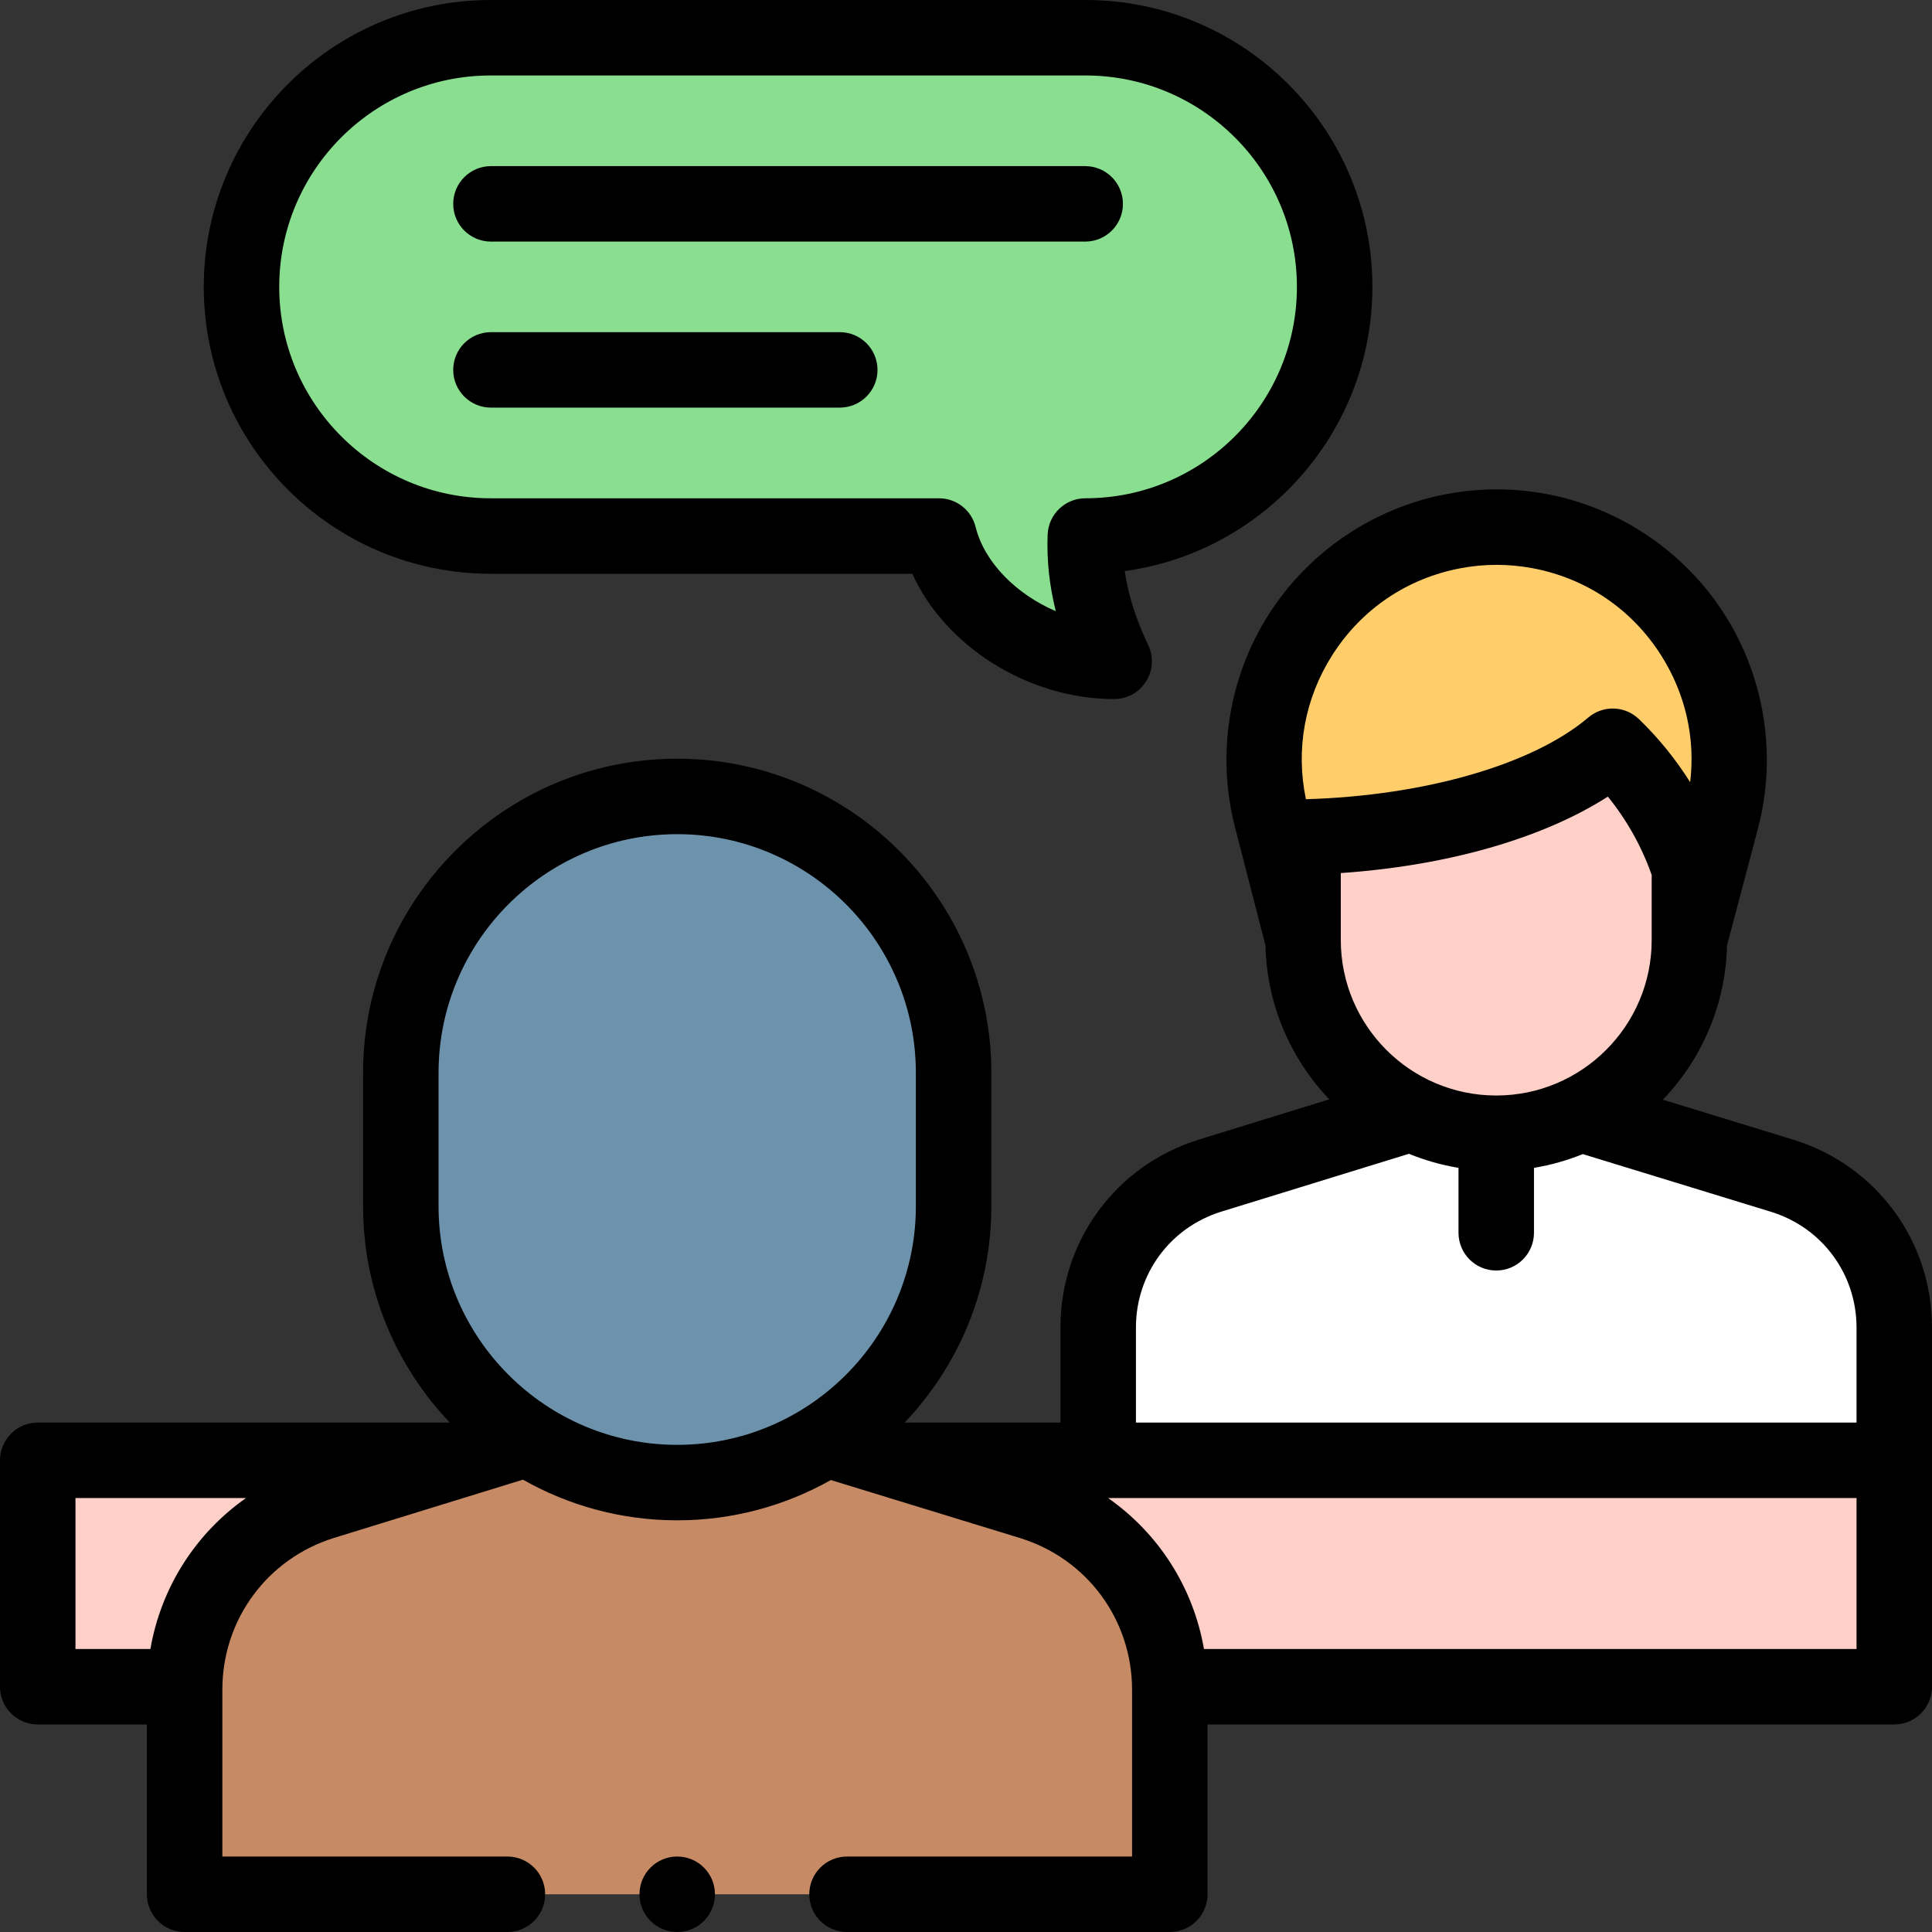 <svg id="Capa_1" enable-background="new 0 0 512 512" height="512" viewBox="0 0 512 512" width="512" xmlns="http://www.w3.org/2000/svg"><rect x="0" y="0" width="512" height="512" fill="#333333" stroke="none"/><g><g id="XMLID_1034_"><path id="XMLID_1037_" d="m447.712 197.784v51.345c0 28.273-22.92 51.193-51.194 51.193-28.274 0-51.194-22.92-51.194-51.193v-51.345z" fill="#ffd0c7"/></g><path d="m10 387h492v60h-492z" fill="#ffd0c7"/><path d="m374.193 295.051-53.456 16.484c-17.656 5.445-29.701 21.763-29.701 40.24v35.218h210.964v-35.165c0-18.502-12.077-34.836-29.766-40.26l-53.875-16.517z" fill="#fff"/><g><path d="m427.394 197.767c-16.13 13.704-46.649 23.2-82.07 24.057v27.306l-8.364-32.433c-8.904-34.526 13.266-69.379 48.31-75.949 7.505-1.407 15.205-1.407 22.71 0 35.045 6.571 57.214 41.424 48.31 75.949l-8.578 32.433.001-18.878c-4.048-12.471-11.107-23.585-20.319-32.485z" fill="#ffcd69"/></g><path d="m151.838 377.571-66.155 20.4c-21.851 6.738-36.756 26.933-36.756 49.799v54.23h261.081v-54.164c0-22.897-14.946-43.112-36.838-49.824l-66.673-20.441z" fill="#c68a65"/><path d="m179.467 392.9c-40.453 0-73.247-32.794-73.247-73.246v-35.344c0-40.453 32.794-73.246 73.246-73.246 40.453 0 73.246 32.794 73.246 73.246v35.344c.002 40.452-32.792 73.246-73.245 73.246z" fill="#6d92ac"/><g><path d="m287.672 142.051h-157.647c-36.465 0-66.025-29.561-66.025-66.026 0-36.464 29.56-66.025 66.025-66.025h157.647c36.465 0 66.025 29.561 66.025 66.025 0 36.465-29.56 66.026-66.025 66.026z" fill="#fff"/><path d="m130.025 10h157.647c36.465 0 66.025 29.561 66.025 66.025 0 36.465-29.561 66.025-66.025 66.025h-.036c-.494 11.942 2.759 22.973 7.625 33.205-20.201 0-41.702-14.138-46.419-33.205h-118.817c-36.465.001-66.025-29.56-66.025-66.025 0-36.464 29.56-66.025 66.025-66.025z" fill="#89df8f"/></g><g><path d="m512 351.828c0-23.045-14.803-43.066-36.835-49.82l-34.493-10.576c10.232-10.674 16.636-25.032 17.004-40.863l8.297-31.375c4.933-19.127 1.682-39.655-8.92-56.322s-27.816-28.312-47.23-31.953c-8.757-1.64-17.64-1.642-26.396 0-19.414 3.641-36.629 15.286-47.23 31.953s-13.853 37.195-8.92 56.322l8.083 31.344c.36 15.8 6.731 30.132 16.921 40.805l-34.49 10.636c-21.984 6.778-36.755 26.79-36.755 49.795v25.226h-41.311c14.227-14.942 22.989-35.134 22.989-57.347v-35.343c0-45.902-37.345-83.246-83.247-83.246s-83.246 37.344-83.246 83.246v35.344c0 22.212 8.762 42.404 22.989 57.347h-109.21c-5.522 0-10 4.478-10 10v60c0 5.522 4.478 10 10 10h28.927v45c0 5.522 4.478 10 10 10h85.541c5.522 0 10-4.478 10-10s-4.478-10-10-10h-75.541v-44.23c0-18.592 11.937-34.765 29.702-40.243l49.95-15.402c12.087 6.847 26.034 10.776 40.889 10.776 14.782 0 28.666-3.891 40.712-10.675l50.058 15.347c17.807 5.459 29.77 21.64 29.77 40.264v44.162h-75.54c-5.522 0-10 4.478-10 10s4.478 10 10 10h85.54c5.522 0 10-4.478 10-10v-45h181.992c5.522 0 10-4.478 10-10zm-472.142 85.172h-19.858v-40h45.19c-13.344 9.368-22.506 23.678-25.332 40zm139.61-54.1c-34.875 0-63.247-28.372-63.247-63.247v-35.343c0-34.874 28.372-63.246 63.247-63.246 34.874 0 63.246 28.372 63.246 63.246v35.344c0 34.874-28.372 63.246-63.246 63.246zm166.615-171.1c-2.769-13.228-.321-26.701 6.989-38.193 7.753-12.188 19.842-20.367 34.041-23.029 3.156-.592 6.334-.888 9.512-.888s6.356.296 9.513.888c14.198 2.661 26.287 10.84 34.04 23.029 6.488 10.2 9.146 21.961 7.735 33.69-3.824-6.079-8.383-11.709-13.571-16.722-3.697-3.572-9.503-3.759-13.423-.43-14.677 12.47-43.284 20.735-74.836 21.655zm91.63 20.088v17.242c0 22.714-18.479 41.192-41.194 41.192s-41.194-18.479-41.194-41.192v-17.76c28.247-1.933 53.554-9.199 70.767-20.257 5.037 6.205 8.991 13.258 11.621 20.775zm54.287 205.112h-172.935c-2.844-16.338-12.035-30.648-25.412-40h198.347zm0-60h-190.964v-25.226c0-14.176 9.102-26.506 22.648-30.684l49.696-15.325c4.171 1.71 8.569 2.972 13.138 3.726v17.209c0 5.522 4.478 10 10 10s10-4.478 10-10v-17.208c4.496-.742 8.825-1.978 12.936-3.646l49.848 15.283c13.577 4.162 22.698 16.499 22.698 30.699z"/><path d="m130.025 152.051h111.753c8.642 19.129 30.606 33.205 53.482 33.205 3.431 0 6.622-1.759 8.454-4.658 1.832-2.9 2.05-6.538.577-9.636-3.276-6.892-5.335-13.377-6.213-19.621 37.013-5.09 65.618-36.926 65.618-75.315.001-41.922-34.103-76.026-76.024-76.026h-157.647c-41.921 0-76.025 34.104-76.025 76.025s34.104 76.026 76.025 76.026zm0-132.051h157.646c30.893 0 56.025 25.133 56.025 56.025s-25.133 56.025-56.062 56.025c-5.362 0-9.77 4.229-9.991 9.587-.277 6.706.432 13.444 2.155 20.331-10.393-4.437-18.915-12.88-21.25-22.319-1.104-4.463-5.109-7.599-9.707-7.599h-118.816c-30.892.001-56.025-25.132-56.025-56.025s25.133-56.025 56.025-56.025z"/><path d="m130.107 108.025h92.442c5.522 0 10-4.478 10-10s-4.478-10-10-10h-92.442c-5.522 0-10 4.478-10 10s4.478 10 10 10z"/><path d="m130.107 64.025h157.483c5.522 0 10-4.478 10-10s-4.478-10-10-10h-157.483c-5.522 0-10 4.478-10 10s4.478 10 10 10z"/><circle cx="179.47" cy="502" r="10"/></g></g></svg>